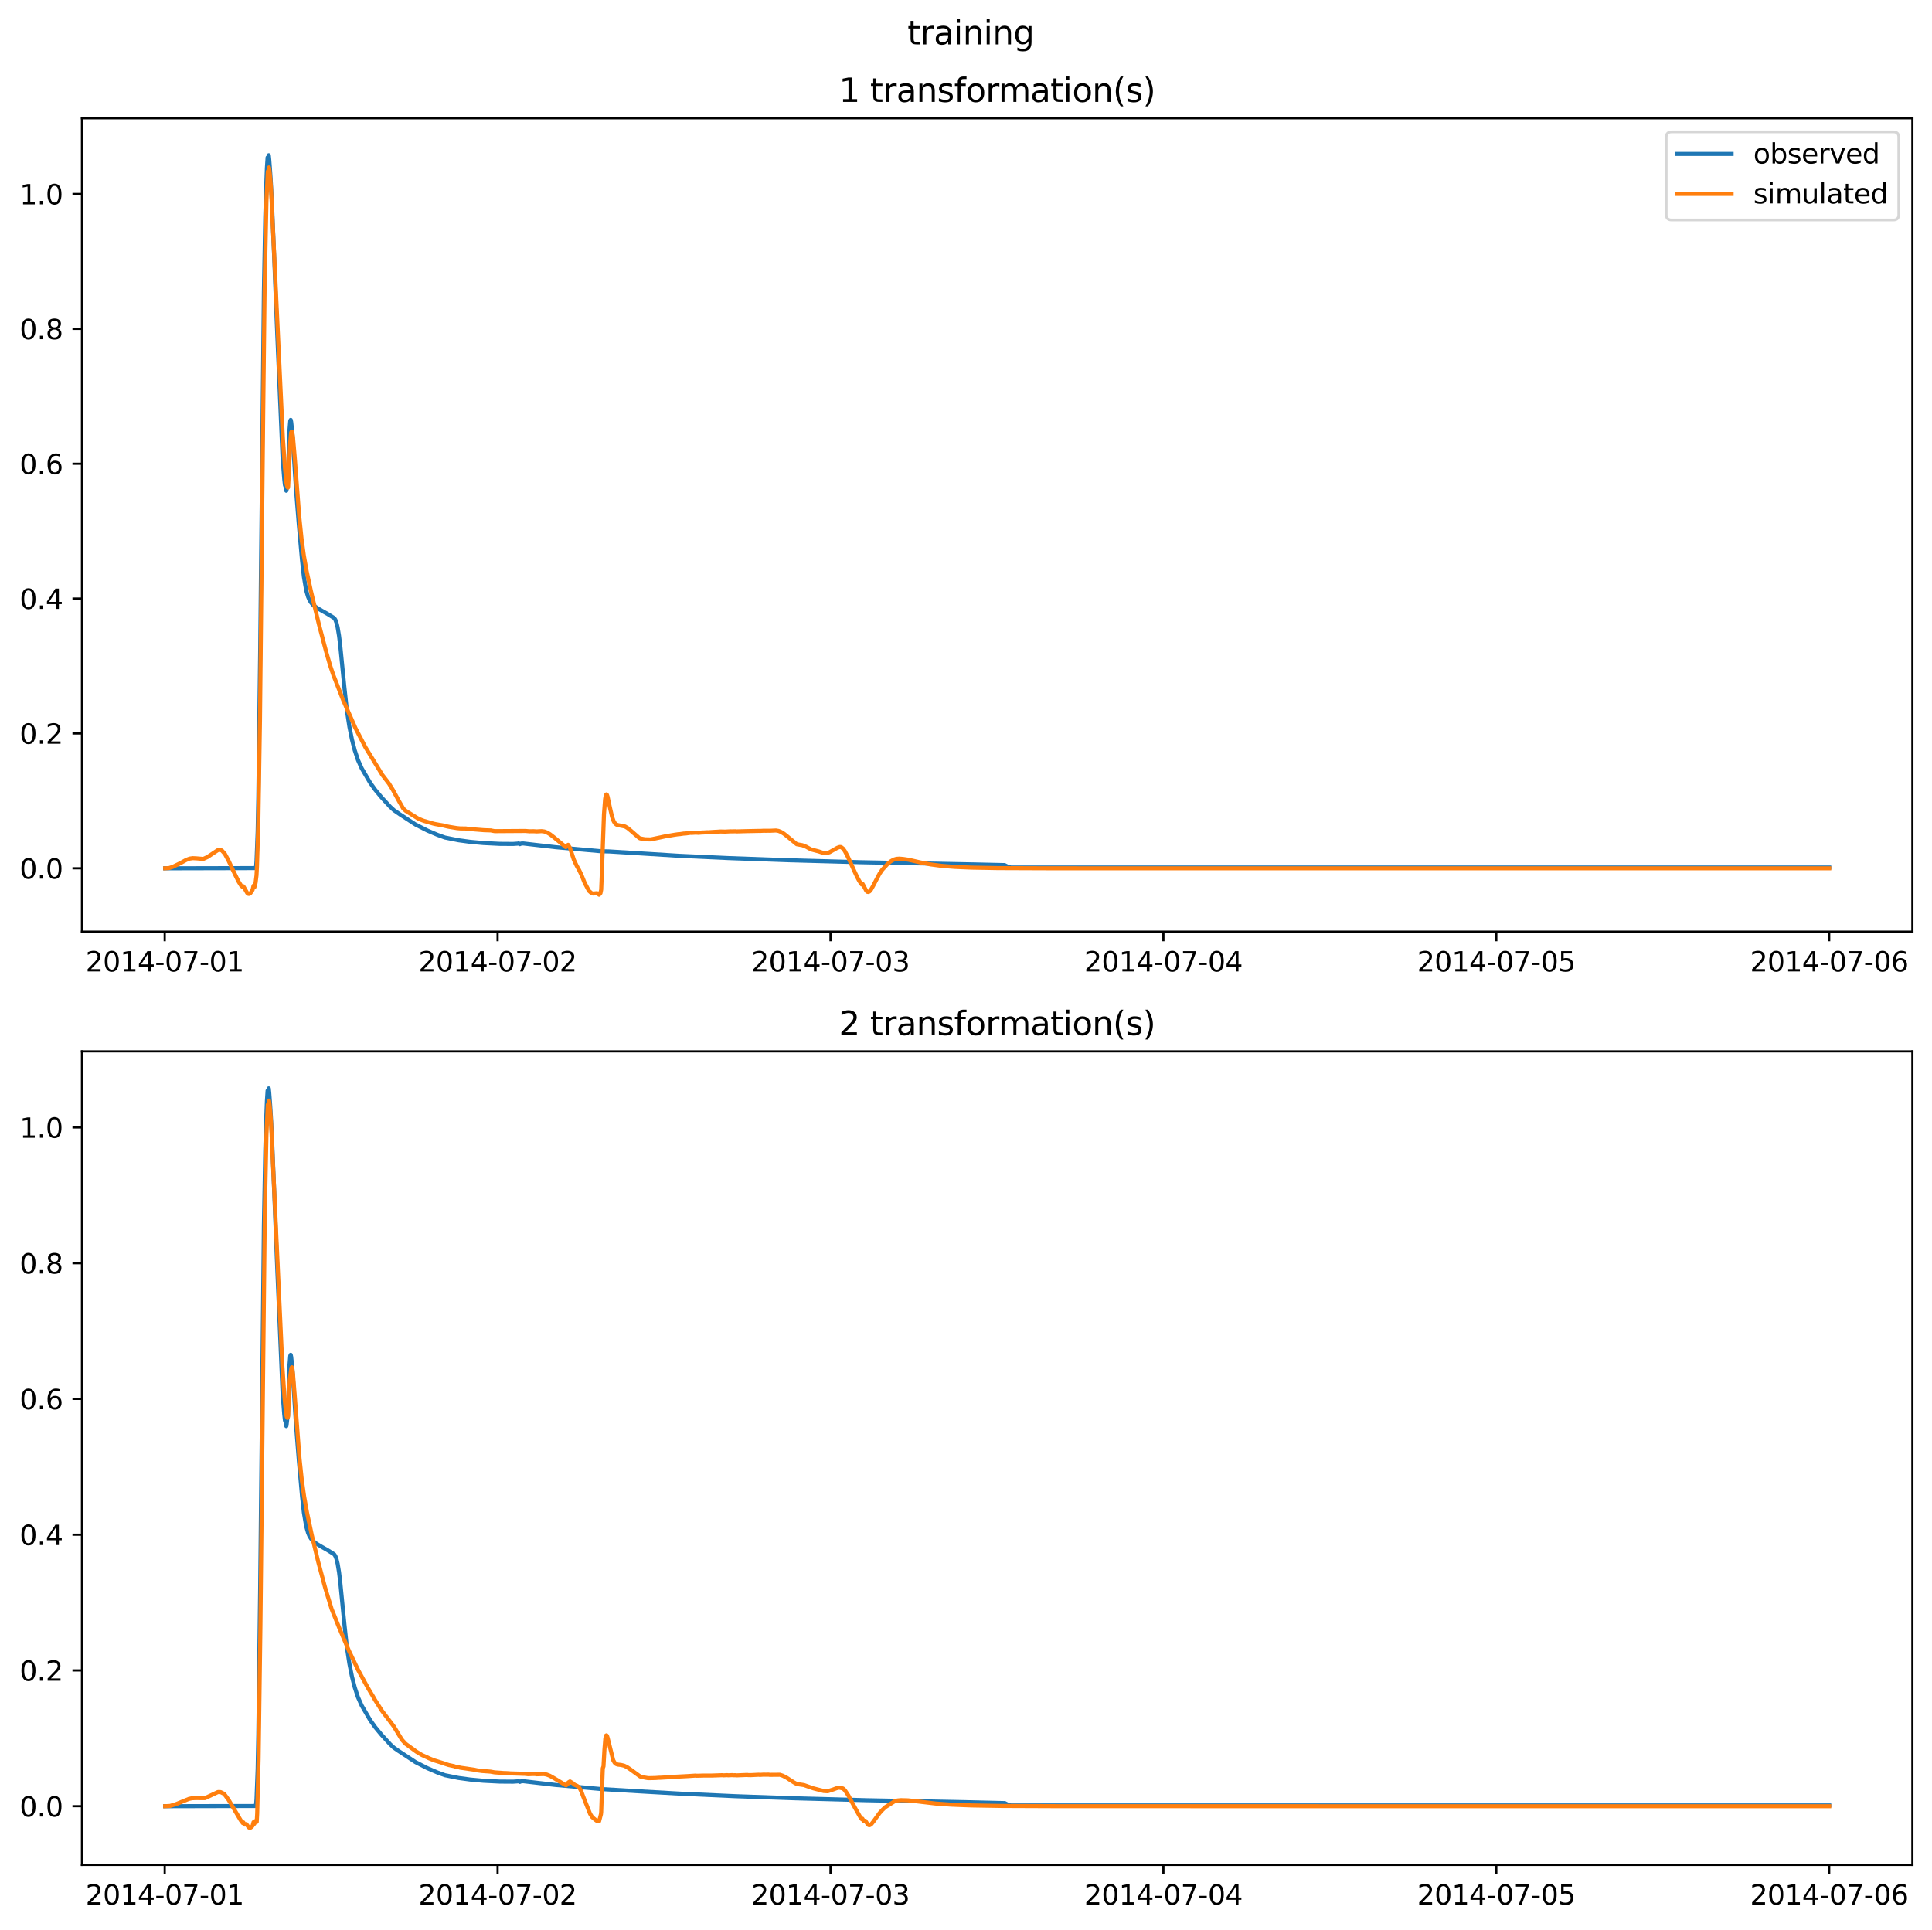 <?xml version="1.0" encoding="utf-8" standalone="no"?>
<!DOCTYPE svg PUBLIC "-//W3C//DTD SVG 1.1//EN"
  "http://www.w3.org/Graphics/SVG/1.1/DTD/svg11.dtd">
<svg xmlns:xlink="http://www.w3.org/1999/xlink" width="709.427pt" height="708.798pt" viewBox="0 0 709.427 708.798" xmlns="http://www.w3.org/2000/svg" version="1.1">
 <defs>
  <style type="text/css">*{stroke-linejoin: round; stroke-linecap: butt}</style>
 </defs>
 <g id="figure_1">
  <g id="patch_1">
   <path d="M 0 708.798 
L 709.427 708.798 
L 709.427 0 
L 0 0 
z
" style="fill: #ffffff"/>
  </g>
  <g id="axes_1">
   <g id="patch_2">
    <path d="M 30.103 342.2 
L 702.227 342.2 
L 702.227 43.44 
L 30.103 43.44 
z
" style="fill: #ffffff"/>
   </g>
   <g id="matplotlib.axis_1">
    <g id="xtick_1">
     <g id="line2d_1">
      <defs>
       <path id="me2d5706c23" d="M 0 0 
L 0 3.5 
" style="stroke: #000000; stroke-width: 0.8"/>
      </defs>
      <g>
       <use xlink:href="#me2d5706c23" x="60.484" y="342.2" style="stroke: #000000; stroke-width: 0.8"/>
      </g>
     </g>
     <g id="text_1">
      <!-- 2014-07-01 -->
      <g transform="translate(31.427 356.798) scale(0.1 -0.1)">
       <defs>
        <path id="DejaVuSans-32" d="M 1228 531 
L 3431 531 
L 3431 0 
L 469 0 
L 469 531 
Q 828 903 1448 1529 
Q 2069 2156 2228 2338 
Q 2531 2678 2651 2914 
Q 2772 3150 2772 3378 
Q 2772 3750 2511 3984 
Q 2250 4219 1831 4219 
Q 1534 4219 1204 4116 
Q 875 4013 500 3803 
L 500 4441 
Q 881 4594 1212 4672 
Q 1544 4750 1819 4750 
Q 2544 4750 2975 4387 
Q 3406 4025 3406 3419 
Q 3406 3131 3298 2873 
Q 3191 2616 2906 2266 
Q 2828 2175 2409 1742 
Q 1991 1309 1228 531 
z
" transform="scale(0.016)"/>
        <path id="DejaVuSans-30" d="M 2034 4250 
Q 1547 4250 1301 3770 
Q 1056 3291 1056 2328 
Q 1056 1369 1301 889 
Q 1547 409 2034 409 
Q 2525 409 2770 889 
Q 3016 1369 3016 2328 
Q 3016 3291 2770 3770 
Q 2525 4250 2034 4250 
z
M 2034 4750 
Q 2819 4750 3233 4129 
Q 3647 3509 3647 2328 
Q 3647 1150 3233 529 
Q 2819 -91 2034 -91 
Q 1250 -91 836 529 
Q 422 1150 422 2328 
Q 422 3509 836 4129 
Q 1250 4750 2034 4750 
z
" transform="scale(0.016)"/>
        <path id="DejaVuSans-31" d="M 794 531 
L 1825 531 
L 1825 4091 
L 703 3866 
L 703 4441 
L 1819 4666 
L 2450 4666 
L 2450 531 
L 3481 531 
L 3481 0 
L 794 0 
L 794 531 
z
" transform="scale(0.016)"/>
        <path id="DejaVuSans-34" d="M 2419 4116 
L 825 1625 
L 2419 1625 
L 2419 4116 
z
M 2253 4666 
L 3047 4666 
L 3047 1625 
L 3713 1625 
L 3713 1100 
L 3047 1100 
L 3047 0 
L 2419 0 
L 2419 1100 
L 313 1100 
L 313 1709 
L 2253 4666 
z
" transform="scale(0.016)"/>
        <path id="DejaVuSans-2d" d="M 313 2009 
L 1997 2009 
L 1997 1497 
L 313 1497 
L 313 2009 
z
" transform="scale(0.016)"/>
        <path id="DejaVuSans-37" d="M 525 4666 
L 3525 4666 
L 3525 4397 
L 1831 0 
L 1172 0 
L 2766 4134 
L 525 4134 
L 525 4666 
z
" transform="scale(0.016)"/>
       </defs>
       <use xlink:href="#DejaVuSans-32"/>
       <use xlink:href="#DejaVuSans-30" x="63.623"/>
       <use xlink:href="#DejaVuSans-31" x="127.246"/>
       <use xlink:href="#DejaVuSans-34" x="190.869"/>
       <use xlink:href="#DejaVuSans-2d" x="254.492"/>
       <use xlink:href="#DejaVuSans-30" x="290.576"/>
       <use xlink:href="#DejaVuSans-37" x="354.199"/>
       <use xlink:href="#DejaVuSans-2d" x="417.822"/>
       <use xlink:href="#DejaVuSans-30" x="453.906"/>
       <use xlink:href="#DejaVuSans-31" x="517.529"/>
      </g>
     </g>
    </g>
    <g id="xtick_2">
     <g id="line2d_2">
      <g>
       <use xlink:href="#me2d5706c23" x="182.723" y="342.2" style="stroke: #000000; stroke-width: 0.8"/>
      </g>
     </g>
     <g id="text_2">
      <!-- 2014-07-02 -->
      <g transform="translate(153.665 356.798) scale(0.1 -0.1)">
       <use xlink:href="#DejaVuSans-32"/>
       <use xlink:href="#DejaVuSans-30" x="63.623"/>
       <use xlink:href="#DejaVuSans-31" x="127.246"/>
       <use xlink:href="#DejaVuSans-34" x="190.869"/>
       <use xlink:href="#DejaVuSans-2d" x="254.492"/>
       <use xlink:href="#DejaVuSans-30" x="290.576"/>
       <use xlink:href="#DejaVuSans-37" x="354.199"/>
       <use xlink:href="#DejaVuSans-2d" x="417.822"/>
       <use xlink:href="#DejaVuSans-30" x="453.906"/>
       <use xlink:href="#DejaVuSans-32" x="517.529"/>
      </g>
     </g>
    </g>
    <g id="xtick_3">
     <g id="line2d_3">
      <g>
       <use xlink:href="#me2d5706c23" x="304.961" y="342.2" style="stroke: #000000; stroke-width: 0.8"/>
      </g>
     </g>
     <g id="text_3">
      <!-- 2014-07-03 -->
      <g transform="translate(275.903 356.798) scale(0.1 -0.1)">
       <defs>
        <path id="DejaVuSans-33" d="M 2597 2516 
Q 3050 2419 3304 2112 
Q 3559 1806 3559 1356 
Q 3559 666 3084 287 
Q 2609 -91 1734 -91 
Q 1441 -91 1130 -33 
Q 819 25 488 141 
L 488 750 
Q 750 597 1062 519 
Q 1375 441 1716 441 
Q 2309 441 2620 675 
Q 2931 909 2931 1356 
Q 2931 1769 2642 2001 
Q 2353 2234 1838 2234 
L 1294 2234 
L 1294 2753 
L 1863 2753 
Q 2328 2753 2575 2939 
Q 2822 3125 2822 3475 
Q 2822 3834 2567 4026 
Q 2313 4219 1838 4219 
Q 1578 4219 1281 4162 
Q 984 4106 628 3988 
L 628 4550 
Q 988 4650 1302 4700 
Q 1616 4750 1894 4750 
Q 2613 4750 3031 4423 
Q 3450 4097 3450 3541 
Q 3450 3153 3228 2886 
Q 3006 2619 2597 2516 
z
" transform="scale(0.016)"/>
       </defs>
       <use xlink:href="#DejaVuSans-32"/>
       <use xlink:href="#DejaVuSans-30" x="63.623"/>
       <use xlink:href="#DejaVuSans-31" x="127.246"/>
       <use xlink:href="#DejaVuSans-34" x="190.869"/>
       <use xlink:href="#DejaVuSans-2d" x="254.492"/>
       <use xlink:href="#DejaVuSans-30" x="290.576"/>
       <use xlink:href="#DejaVuSans-37" x="354.199"/>
       <use xlink:href="#DejaVuSans-2d" x="417.822"/>
       <use xlink:href="#DejaVuSans-30" x="453.906"/>
       <use xlink:href="#DejaVuSans-33" x="517.529"/>
      </g>
     </g>
    </g>
    <g id="xtick_4">
     <g id="line2d_4">
      <g>
       <use xlink:href="#me2d5706c23" x="427.199" y="342.2" style="stroke: #000000; stroke-width: 0.8"/>
      </g>
     </g>
     <g id="text_4">
      <!-- 2014-07-04 -->
      <g transform="translate(398.141 356.798) scale(0.1 -0.1)">
       <use xlink:href="#DejaVuSans-32"/>
       <use xlink:href="#DejaVuSans-30" x="63.623"/>
       <use xlink:href="#DejaVuSans-31" x="127.246"/>
       <use xlink:href="#DejaVuSans-34" x="190.869"/>
       <use xlink:href="#DejaVuSans-2d" x="254.492"/>
       <use xlink:href="#DejaVuSans-30" x="290.576"/>
       <use xlink:href="#DejaVuSans-37" x="354.199"/>
       <use xlink:href="#DejaVuSans-2d" x="417.822"/>
       <use xlink:href="#DejaVuSans-30" x="453.906"/>
       <use xlink:href="#DejaVuSans-34" x="517.529"/>
      </g>
     </g>
    </g>
    <g id="xtick_5">
     <g id="line2d_5">
      <g>
       <use xlink:href="#me2d5706c23" x="549.437" y="342.2" style="stroke: #000000; stroke-width: 0.8"/>
      </g>
     </g>
     <g id="text_5">
      <!-- 2014-07-05 -->
      <g transform="translate(520.38 356.798) scale(0.1 -0.1)">
       <defs>
        <path id="DejaVuSans-35" d="M 691 4666 
L 3169 4666 
L 3169 4134 
L 1269 4134 
L 1269 2991 
Q 1406 3038 1543 3061 
Q 1681 3084 1819 3084 
Q 2600 3084 3056 2656 
Q 3513 2228 3513 1497 
Q 3513 744 3044 326 
Q 2575 -91 1722 -91 
Q 1428 -91 1123 -41 
Q 819 9 494 109 
L 494 744 
Q 775 591 1075 516 
Q 1375 441 1709 441 
Q 2250 441 2565 725 
Q 2881 1009 2881 1497 
Q 2881 1984 2565 2268 
Q 2250 2553 1709 2553 
Q 1456 2553 1204 2497 
Q 953 2441 691 2322 
L 691 4666 
z
" transform="scale(0.016)"/>
       </defs>
       <use xlink:href="#DejaVuSans-32"/>
       <use xlink:href="#DejaVuSans-30" x="63.623"/>
       <use xlink:href="#DejaVuSans-31" x="127.246"/>
       <use xlink:href="#DejaVuSans-34" x="190.869"/>
       <use xlink:href="#DejaVuSans-2d" x="254.492"/>
       <use xlink:href="#DejaVuSans-30" x="290.576"/>
       <use xlink:href="#DejaVuSans-37" x="354.199"/>
       <use xlink:href="#DejaVuSans-2d" x="417.822"/>
       <use xlink:href="#DejaVuSans-30" x="453.906"/>
       <use xlink:href="#DejaVuSans-35" x="517.529"/>
      </g>
     </g>
    </g>
    <g id="xtick_6">
     <g id="line2d_6">
      <g>
       <use xlink:href="#me2d5706c23" x="671.676" y="342.2" style="stroke: #000000; stroke-width: 0.8"/>
      </g>
     </g>
     <g id="text_6">
      <!-- 2014-07-06 -->
      <g transform="translate(642.618 356.798) scale(0.1 -0.1)">
       <defs>
        <path id="DejaVuSans-36" d="M 2113 2584 
Q 1688 2584 1439 2293 
Q 1191 2003 1191 1497 
Q 1191 994 1439 701 
Q 1688 409 2113 409 
Q 2538 409 2786 701 
Q 3034 994 3034 1497 
Q 3034 2003 2786 2293 
Q 2538 2584 2113 2584 
z
M 3366 4563 
L 3366 3988 
Q 3128 4100 2886 4159 
Q 2644 4219 2406 4219 
Q 1781 4219 1451 3797 
Q 1122 3375 1075 2522 
Q 1259 2794 1537 2939 
Q 1816 3084 2150 3084 
Q 2853 3084 3261 2657 
Q 3669 2231 3669 1497 
Q 3669 778 3244 343 
Q 2819 -91 2113 -91 
Q 1303 -91 875 529 
Q 447 1150 447 2328 
Q 447 3434 972 4092 
Q 1497 4750 2381 4750 
Q 2619 4750 2861 4703 
Q 3103 4656 3366 4563 
z
" transform="scale(0.016)"/>
       </defs>
       <use xlink:href="#DejaVuSans-32"/>
       <use xlink:href="#DejaVuSans-30" x="63.623"/>
       <use xlink:href="#DejaVuSans-31" x="127.246"/>
       <use xlink:href="#DejaVuSans-34" x="190.869"/>
       <use xlink:href="#DejaVuSans-2d" x="254.492"/>
       <use xlink:href="#DejaVuSans-30" x="290.576"/>
       <use xlink:href="#DejaVuSans-37" x="354.199"/>
       <use xlink:href="#DejaVuSans-2d" x="417.822"/>
       <use xlink:href="#DejaVuSans-30" x="453.906"/>
       <use xlink:href="#DejaVuSans-36" x="517.529"/>
      </g>
     </g>
    </g>
   </g>
   <g id="matplotlib.axis_2">
    <g id="ytick_1">
     <g id="line2d_7">
      <defs>
       <path id="m8f9dd7e053" d="M 0 0 
L -3.5 0 
" style="stroke: #000000; stroke-width: 0.8"/>
      </defs>
      <g>
       <use xlink:href="#m8f9dd7e053" x="30.103" y="318.913" style="stroke: #000000; stroke-width: 0.8"/>
      </g>
     </g>
     <g id="text_7">
      <!-- 0.0 -->
      <g transform="translate(7.2 322.712) scale(0.1 -0.1)">
       <defs>
        <path id="DejaVuSans-2e" d="M 684 794 
L 1344 794 
L 1344 0 
L 684 0 
L 684 794 
z
" transform="scale(0.016)"/>
       </defs>
       <use xlink:href="#DejaVuSans-30"/>
       <use xlink:href="#DejaVuSans-2e" x="63.623"/>
       <use xlink:href="#DejaVuSans-30" x="95.41"/>
      </g>
     </g>
    </g>
    <g id="ytick_2">
     <g id="line2d_8">
      <g>
       <use xlink:href="#m8f9dd7e053" x="30.103" y="269.382" style="stroke: #000000; stroke-width: 0.8"/>
      </g>
     </g>
     <g id="text_8">
      <!-- 0.2 -->
      <g transform="translate(7.2 273.181) scale(0.1 -0.1)">
       <use xlink:href="#DejaVuSans-30"/>
       <use xlink:href="#DejaVuSans-2e" x="63.623"/>
       <use xlink:href="#DejaVuSans-32" x="95.41"/>
      </g>
     </g>
    </g>
    <g id="ytick_3">
     <g id="line2d_9">
      <g>
       <use xlink:href="#m8f9dd7e053" x="30.103" y="219.851" style="stroke: #000000; stroke-width: 0.8"/>
      </g>
     </g>
     <g id="text_9">
      <!-- 0.4 -->
      <g transform="translate(7.2 223.65) scale(0.1 -0.1)">
       <use xlink:href="#DejaVuSans-30"/>
       <use xlink:href="#DejaVuSans-2e" x="63.623"/>
       <use xlink:href="#DejaVuSans-34" x="95.41"/>
      </g>
     </g>
    </g>
    <g id="ytick_4">
     <g id="line2d_10">
      <g>
       <use xlink:href="#m8f9dd7e053" x="30.103" y="170.32" style="stroke: #000000; stroke-width: 0.8"/>
      </g>
     </g>
     <g id="text_10">
      <!-- 0.6 -->
      <g transform="translate(7.2 174.119) scale(0.1 -0.1)">
       <use xlink:href="#DejaVuSans-30"/>
       <use xlink:href="#DejaVuSans-2e" x="63.623"/>
       <use xlink:href="#DejaVuSans-36" x="95.41"/>
      </g>
     </g>
    </g>
    <g id="ytick_5">
     <g id="line2d_11">
      <g>
       <use xlink:href="#m8f9dd7e053" x="30.103" y="120.789" style="stroke: #000000; stroke-width: 0.8"/>
      </g>
     </g>
     <g id="text_11">
      <!-- 0.8 -->
      <g transform="translate(7.2 124.588) scale(0.1 -0.1)">
       <defs>
        <path id="DejaVuSans-38" d="M 2034 2216 
Q 1584 2216 1326 1975 
Q 1069 1734 1069 1313 
Q 1069 891 1326 650 
Q 1584 409 2034 409 
Q 2484 409 2743 651 
Q 3003 894 3003 1313 
Q 3003 1734 2745 1975 
Q 2488 2216 2034 2216 
z
M 1403 2484 
Q 997 2584 770 2862 
Q 544 3141 544 3541 
Q 544 4100 942 4425 
Q 1341 4750 2034 4750 
Q 2731 4750 3128 4425 
Q 3525 4100 3525 3541 
Q 3525 3141 3298 2862 
Q 3072 2584 2669 2484 
Q 3125 2378 3379 2068 
Q 3634 1759 3634 1313 
Q 3634 634 3220 271 
Q 2806 -91 2034 -91 
Q 1263 -91 848 271 
Q 434 634 434 1313 
Q 434 1759 690 2068 
Q 947 2378 1403 2484 
z
M 1172 3481 
Q 1172 3119 1398 2916 
Q 1625 2713 2034 2713 
Q 2441 2713 2670 2916 
Q 2900 3119 2900 3481 
Q 2900 3844 2670 4047 
Q 2441 4250 2034 4250 
Q 1625 4250 1398 4047 
Q 1172 3844 1172 3481 
z
" transform="scale(0.016)"/>
       </defs>
       <use xlink:href="#DejaVuSans-30"/>
       <use xlink:href="#DejaVuSans-2e" x="63.623"/>
       <use xlink:href="#DejaVuSans-38" x="95.41"/>
      </g>
     </g>
    </g>
    <g id="ytick_6">
     <g id="line2d_12">
      <g>
       <use xlink:href="#m8f9dd7e053" x="30.103" y="71.258" style="stroke: #000000; stroke-width: 0.8"/>
      </g>
     </g>
     <g id="text_12">
      <!-- 1.0 -->
      <g transform="translate(7.2 75.057) scale(0.1 -0.1)">
       <use xlink:href="#DejaVuSans-31"/>
       <use xlink:href="#DejaVuSans-2e" x="63.623"/>
       <use xlink:href="#DejaVuSans-30" x="95.41"/>
      </g>
     </g>
    </g>
   </g>
   <g id="line2d_13">
    <path d="M 60.654 318.913 
L 93.93 318.834 
L 94.015 318.531 
L 94.185 316.368 
L 94.609 305.419 
L 94.864 292.749 
L 95.543 237.993 
L 96.901 106.926 
L 97.411 79.67 
L 97.75 68.207 
L 98.005 61.647 
L 98.259 57.85 
L 98.344 57.85 
L 98.429 58.272 
L 98.684 57.02 
L 98.854 58.565 
L 99.193 63.024 
L 99.448 66.997 
L 99.872 74.854 
L 100.212 83.285 
L 100.721 95.402 
L 101.655 119.174 
L 103.777 168.467 
L 104.371 175.904 
L 104.626 178.132 
L 104.881 178.846 
L 105.135 180.252 
L 105.22 179.891 
L 105.56 176.957 
L 105.73 176.677 
L 105.899 170.062 
L 106.239 158.674 
L 106.578 154.646 
L 106.748 154.22 
L 106.918 154.989 
L 107.342 158.854 
L 108.022 169.114 
L 108.701 179.873 
L 109.719 192.579 
L 110.908 205.807 
L 111.587 211.854 
L 112.436 216.837 
L 113.115 219.166 
L 113.624 220.359 
L 114.218 221.312 
L 114.982 222.192 
L 116.171 223.116 
L 118.123 224.28 
L 120.245 225.47 
L 122.707 226.994 
L 123.132 227.624 
L 123.556 228.725 
L 123.98 230.451 
L 124.49 233.509 
L 124.914 236.906 
L 126.442 252.294 
L 127.376 260.937 
L 128.31 267 
L 129.243 271.638 
L 130.262 275.586 
L 131.451 279.166 
L 132.809 282.194 
L 135.95 287.546 
L 137.817 290.129 
L 140.109 292.885 
L 143.25 296.303 
L 144.693 297.618 
L 146.815 299.078 
L 152.588 302.84 
L 156.917 305.034 
L 160.652 306.624 
L 163.368 307.607 
L 168.377 308.612 
L 172.706 309.197 
L 177.46 309.629 
L 183.487 309.932 
L 188.41 309.966 
L 190.193 309.838 
L 190.447 309.75 
L 190.872 310.045 
L 191.381 309.817 
L 192.145 309.789 
L 194.777 310.096 
L 204.029 311.16 
L 220.752 312.654 
L 223.723 312.72 
L 249.444 314.326 
L 267.78 315.168 
L 289.851 315.962 
L 315.996 316.679 
L 357.422 317.481 
L 368.881 317.732 
L 370.24 318.429 
L 371.258 318.633 
L 671.676 318.633 
L 671.676 318.633 
" clip-path="url(#pac3bfaaeb9)" style="fill: none; stroke: #1f77b4; stroke-width: 1.5; stroke-linecap: square"/>
   </g>
   <g id="line2d_14">
    <path d="M 60.654 318.913 
L 62.097 318.815 
L 63.455 318.378 
L 66.257 317.008 
L 68.379 315.831 
L 69.652 315.348 
L 70.756 315.19 
L 72.029 315.248 
L 74.661 315.466 
L 76.189 314.767 
L 79.924 312.275 
L 80.178 312.23 
L 80.688 312.105 
L 81.452 312.364 
L 82.555 313.578 
L 83.913 316.086 
L 85.696 319.925 
L 86.8 322.181 
L 87.648 323.859 
L 88.497 325.213 
L 89.176 325.869 
L 89.346 325.513 
L 89.516 325.768 
L 90.789 328.005 
L 91.214 328.312 
L 91.553 328.309 
L 91.893 328.091 
L 92.402 327.429 
L 92.742 326.841 
L 93.081 325.323 
L 93.166 325.498 
L 93.421 325.852 
L 93.845 324.233 
L 94.185 321.526 
L 94.355 318.251 
L 94.864 301.771 
L 95.458 264.615 
L 96.647 151.61 
L 97.156 106.27 
L 97.835 73.901 
L 98.344 62.95 
L 98.514 62.901 
L 98.769 61.497 
L 98.939 62.496 
L 99.278 65.984 
L 99.533 69.507 
L 103.862 160.772 
L 104.626 171.714 
L 105.22 177.645 
L 105.56 178.953 
L 105.73 179.087 
L 105.814 178.637 
L 106.069 173.19 
L 106.578 162.39 
L 106.918 158.819 
L 107.088 158.529 
L 107.173 158.504 
L 107.342 158.938 
L 107.597 160.749 
L 108.191 167.594 
L 109.889 189.826 
L 110.738 197.999 
L 111.587 204.117 
L 112.605 209.822 
L 114.133 216.921 
L 117.105 229.33 
L 119.736 239.278 
L 121.264 244.561 
L 122.452 248.06 
L 126.018 257.173 
L 130.517 267.423 
L 134.167 274.436 
L 140.364 284.585 
L 142.825 287.789 
L 144.269 290.124 
L 146.561 294.339 
L 148.089 296.998 
L 149.022 297.839 
L 153.776 300.787 
L 155.644 301.496 
L 158.36 302.281 
L 158.784 302.405 
L 159.463 302.584 
L 159.973 302.689 
L 160.652 302.81 
L 161.161 302.909 
L 162.604 303.148 
L 164.302 303.563 
L 165.066 303.711 
L 167.782 304.155 
L 168.716 304.242 
L 168.971 304.268 
L 171.093 304.297 
L 171.518 304.369 
L 173.64 304.557 
L 173.979 304.613 
L 177.799 304.918 
L 180.261 304.998 
L 180.77 305.112 
L 181.534 305.247 
L 181.874 305.264 
L 192.909 305.193 
L 194.437 305.321 
L 195.626 305.298 
L 196.05 305.301 
L 196.814 305.351 
L 197.069 305.366 
L 198.851 305.267 
L 199.87 305.396 
L 200.889 305.772 
L 201.992 306.429 
L 203.52 307.618 
L 207.765 311.145 
L 208.613 310.286 
L 209.293 311.449 
L 210.736 315.82 
L 211.754 317.976 
L 212.603 319.469 
L 213.197 320.676 
L 213.876 322.245 
L 214.64 324.145 
L 216.253 327.2 
L 217.272 328.089 
L 217.866 328.187 
L 219.055 328.069 
L 219.394 328.252 
L 219.564 328.119 
L 219.734 328.323 
L 219.988 328.62 
L 220.243 328.145 
L 220.413 328.071 
L 220.498 328.025 
L 220.752 326.764 
L 221.007 320.393 
L 221.771 299.098 
L 222.195 293.474 
L 222.45 292.045 
L 222.705 291.76 
L 222.875 291.942 
L 223.129 292.704 
L 223.893 296.309 
L 224.742 299.973 
L 225.336 301.614 
L 225.846 302.433 
L 226.355 302.856 
L 226.949 303.053 
L 229.496 303.552 
L 230.514 304.163 
L 231.788 305.216 
L 234.759 307.8 
L 235.098 307.934 
L 236.796 308.253 
L 238.833 308.304 
L 239.597 308.169 
L 239.937 308.096 
L 242.059 307.65 
L 242.399 307.583 
L 244.521 307.122 
L 244.776 307.085 
L 245.709 306.934 
L 246.049 306.875 
L 247.577 306.616 
L 247.916 306.564 
L 249.275 306.364 
L 249.614 306.368 
L 251.142 306.139 
L 251.482 306.157 
L 253.604 305.871 
L 253.943 305.907 
L 255.302 305.823 
L 256.066 305.844 
L 256.405 305.882 
L 257.848 305.759 
L 258.273 305.754 
L 259.716 305.669 
L 260.055 305.686 
L 261.329 305.6 
L 262.857 305.501 
L 263.111 305.503 
L 264.554 305.402 
L 266.252 305.44 
L 268.289 305.337 
L 268.714 305.353 
L 270.072 305.319 
L 270.412 305.368 
L 273.807 305.274 
L 274.232 305.262 
L 278.731 305.176 
L 278.985 305.191 
L 280.513 305.113 
L 280.938 305.129 
L 282.381 305.121 
L 282.635 305.132 
L 284.927 305.026 
L 285.861 305.181 
L 286.795 305.555 
L 287.899 306.24 
L 289.511 307.539 
L 292.567 310.07 
L 294.605 310.432 
L 295.963 310.969 
L 297.661 311.888 
L 297.915 312.003 
L 300.632 312.71 
L 302.414 313.308 
L 303.518 313.342 
L 304.621 312.997 
L 307.423 311.403 
L 307.677 311.303 
L 308.356 311.074 
L 308.866 311.127 
L 309.545 311.648 
L 310.224 312.589 
L 311.412 314.85 
L 313.704 319.915 
L 314.638 321.892 
L 315.402 323.353 
L 315.911 324.166 
L 316.421 324.857 
L 316.506 324.848 
L 316.675 324.523 
L 316.845 324.803 
L 318.119 327.205 
L 318.543 327.571 
L 318.883 327.616 
L 319.307 327.387 
L 319.816 326.772 
L 320.58 325.418 
L 322.957 320.907 
L 323.976 319.419 
L 325.928 317.297 
L 327.032 316.371 
L 328.135 315.743 
L 329.154 315.441 
L 330.257 315.358 
L 331.785 315.499 
L 333.738 315.793 
L 337.982 316.762 
L 341.802 317.492 
L 345.707 318.005 
L 350.461 318.391 
L 356.742 318.663 
L 366.25 318.831 
L 385.519 318.904 
L 506.739 318.913 
L 671.676 318.913 
L 671.676 318.913 
" clip-path="url(#pac3bfaaeb9)" style="fill: none; stroke: #ff7f0e; stroke-width: 1.5; stroke-linecap: square"/>
   </g>
   <g id="patch_3">
    <path d="M 30.103 342.2 
L 30.103 43.44 
" style="fill: none; stroke: #000000; stroke-width: 0.8; stroke-linejoin: miter; stroke-linecap: square"/>
   </g>
   <g id="patch_4">
    <path d="M 702.227 342.2 
L 702.227 43.44 
" style="fill: none; stroke: #000000; stroke-width: 0.8; stroke-linejoin: miter; stroke-linecap: square"/>
   </g>
   <g id="patch_5">
    <path d="M 30.103 342.2 
L 702.227 342.2 
" style="fill: none; stroke: #000000; stroke-width: 0.8; stroke-linejoin: miter; stroke-linecap: square"/>
   </g>
   <g id="patch_6">
    <path d="M 30.103 43.44 
L 702.227 43.44 
" style="fill: none; stroke: #000000; stroke-width: 0.8; stroke-linejoin: miter; stroke-linecap: square"/>
   </g>
   <g id="text_13">
    <!-- 1 transformation(s) -->
    <g transform="translate(308.05 37.44) scale(0.12 -0.12)">
     <defs>
      <path id="DejaVuSans-20" transform="scale(0.016)"/>
      <path id="DejaVuSans-74" d="M 1172 4494 
L 1172 3500 
L 2356 3500 
L 2356 3053 
L 1172 3053 
L 1172 1153 
Q 1172 725 1289 603 
Q 1406 481 1766 481 
L 2356 481 
L 2356 0 
L 1766 0 
Q 1100 0 847 248 
Q 594 497 594 1153 
L 594 3053 
L 172 3053 
L 172 3500 
L 594 3500 
L 594 4494 
L 1172 4494 
z
" transform="scale(0.016)"/>
      <path id="DejaVuSans-72" d="M 2631 2963 
Q 2534 3019 2420 3045 
Q 2306 3072 2169 3072 
Q 1681 3072 1420 2755 
Q 1159 2438 1159 1844 
L 1159 0 
L 581 0 
L 581 3500 
L 1159 3500 
L 1159 2956 
Q 1341 3275 1631 3429 
Q 1922 3584 2338 3584 
Q 2397 3584 2469 3576 
Q 2541 3569 2628 3553 
L 2631 2963 
z
" transform="scale(0.016)"/>
      <path id="DejaVuSans-61" d="M 2194 1759 
Q 1497 1759 1228 1600 
Q 959 1441 959 1056 
Q 959 750 1161 570 
Q 1363 391 1709 391 
Q 2188 391 2477 730 
Q 2766 1069 2766 1631 
L 2766 1759 
L 2194 1759 
z
M 3341 1997 
L 3341 0 
L 2766 0 
L 2766 531 
Q 2569 213 2275 61 
Q 1981 -91 1556 -91 
Q 1019 -91 701 211 
Q 384 513 384 1019 
Q 384 1609 779 1909 
Q 1175 2209 1959 2209 
L 2766 2209 
L 2766 2266 
Q 2766 2663 2505 2880 
Q 2244 3097 1772 3097 
Q 1472 3097 1187 3025 
Q 903 2953 641 2809 
L 641 3341 
Q 956 3463 1253 3523 
Q 1550 3584 1831 3584 
Q 2591 3584 2966 3190 
Q 3341 2797 3341 1997 
z
" transform="scale(0.016)"/>
      <path id="DejaVuSans-6e" d="M 3513 2113 
L 3513 0 
L 2938 0 
L 2938 2094 
Q 2938 2591 2744 2837 
Q 2550 3084 2163 3084 
Q 1697 3084 1428 2787 
Q 1159 2491 1159 1978 
L 1159 0 
L 581 0 
L 581 3500 
L 1159 3500 
L 1159 2956 
Q 1366 3272 1645 3428 
Q 1925 3584 2291 3584 
Q 2894 3584 3203 3211 
Q 3513 2838 3513 2113 
z
" transform="scale(0.016)"/>
      <path id="DejaVuSans-73" d="M 2834 3397 
L 2834 2853 
Q 2591 2978 2328 3040 
Q 2066 3103 1784 3103 
Q 1356 3103 1142 2972 
Q 928 2841 928 2578 
Q 928 2378 1081 2264 
Q 1234 2150 1697 2047 
L 1894 2003 
Q 2506 1872 2764 1633 
Q 3022 1394 3022 966 
Q 3022 478 2636 193 
Q 2250 -91 1575 -91 
Q 1294 -91 989 -36 
Q 684 19 347 128 
L 347 722 
Q 666 556 975 473 
Q 1284 391 1588 391 
Q 1994 391 2212 530 
Q 2431 669 2431 922 
Q 2431 1156 2273 1281 
Q 2116 1406 1581 1522 
L 1381 1569 
Q 847 1681 609 1914 
Q 372 2147 372 2553 
Q 372 3047 722 3315 
Q 1072 3584 1716 3584 
Q 2034 3584 2315 3537 
Q 2597 3491 2834 3397 
z
" transform="scale(0.016)"/>
      <path id="DejaVuSans-66" d="M 2375 4863 
L 2375 4384 
L 1825 4384 
Q 1516 4384 1395 4259 
Q 1275 4134 1275 3809 
L 1275 3500 
L 2222 3500 
L 2222 3053 
L 1275 3053 
L 1275 0 
L 697 0 
L 697 3053 
L 147 3053 
L 147 3500 
L 697 3500 
L 697 3744 
Q 697 4328 969 4595 
Q 1241 4863 1831 4863 
L 2375 4863 
z
" transform="scale(0.016)"/>
      <path id="DejaVuSans-6f" d="M 1959 3097 
Q 1497 3097 1228 2736 
Q 959 2375 959 1747 
Q 959 1119 1226 758 
Q 1494 397 1959 397 
Q 2419 397 2687 759 
Q 2956 1122 2956 1747 
Q 2956 2369 2687 2733 
Q 2419 3097 1959 3097 
z
M 1959 3584 
Q 2709 3584 3137 3096 
Q 3566 2609 3566 1747 
Q 3566 888 3137 398 
Q 2709 -91 1959 -91 
Q 1206 -91 779 398 
Q 353 888 353 1747 
Q 353 2609 779 3096 
Q 1206 3584 1959 3584 
z
" transform="scale(0.016)"/>
      <path id="DejaVuSans-6d" d="M 3328 2828 
Q 3544 3216 3844 3400 
Q 4144 3584 4550 3584 
Q 5097 3584 5394 3201 
Q 5691 2819 5691 2113 
L 5691 0 
L 5113 0 
L 5113 2094 
Q 5113 2597 4934 2840 
Q 4756 3084 4391 3084 
Q 3944 3084 3684 2787 
Q 3425 2491 3425 1978 
L 3425 0 
L 2847 0 
L 2847 2094 
Q 2847 2600 2669 2842 
Q 2491 3084 2119 3084 
Q 1678 3084 1418 2786 
Q 1159 2488 1159 1978 
L 1159 0 
L 581 0 
L 581 3500 
L 1159 3500 
L 1159 2956 
Q 1356 3278 1631 3431 
Q 1906 3584 2284 3584 
Q 2666 3584 2933 3390 
Q 3200 3197 3328 2828 
z
" transform="scale(0.016)"/>
      <path id="DejaVuSans-69" d="M 603 3500 
L 1178 3500 
L 1178 0 
L 603 0 
L 603 3500 
z
M 603 4863 
L 1178 4863 
L 1178 4134 
L 603 4134 
L 603 4863 
z
" transform="scale(0.016)"/>
      <path id="DejaVuSans-28" d="M 1984 4856 
Q 1566 4138 1362 3434 
Q 1159 2731 1159 2009 
Q 1159 1288 1364 580 
Q 1569 -128 1984 -844 
L 1484 -844 
Q 1016 -109 783 600 
Q 550 1309 550 2009 
Q 550 2706 781 3412 
Q 1013 4119 1484 4856 
L 1984 4856 
z
" transform="scale(0.016)"/>
      <path id="DejaVuSans-29" d="M 513 4856 
L 1013 4856 
Q 1481 4119 1714 3412 
Q 1947 2706 1947 2009 
Q 1947 1309 1714 600 
Q 1481 -109 1013 -844 
L 513 -844 
Q 928 -128 1133 580 
Q 1338 1288 1338 2009 
Q 1338 2731 1133 3434 
Q 928 4138 513 4856 
z
" transform="scale(0.016)"/>
     </defs>
     <use xlink:href="#DejaVuSans-31"/>
     <use xlink:href="#DejaVuSans-20" x="63.623"/>
     <use xlink:href="#DejaVuSans-74" x="95.41"/>
     <use xlink:href="#DejaVuSans-72" x="134.619"/>
     <use xlink:href="#DejaVuSans-61" x="175.732"/>
     <use xlink:href="#DejaVuSans-6e" x="237.012"/>
     <use xlink:href="#DejaVuSans-73" x="300.391"/>
     <use xlink:href="#DejaVuSans-66" x="352.49"/>
     <use xlink:href="#DejaVuSans-6f" x="387.695"/>
     <use xlink:href="#DejaVuSans-72" x="448.877"/>
     <use xlink:href="#DejaVuSans-6d" x="488.24"/>
     <use xlink:href="#DejaVuSans-61" x="585.652"/>
     <use xlink:href="#DejaVuSans-74" x="646.932"/>
     <use xlink:href="#DejaVuSans-69" x="686.141"/>
     <use xlink:href="#DejaVuSans-6f" x="713.924"/>
     <use xlink:href="#DejaVuSans-6e" x="775.105"/>
     <use xlink:href="#DejaVuSans-28" x="838.484"/>
     <use xlink:href="#DejaVuSans-73" x="877.498"/>
     <use xlink:href="#DejaVuSans-29" x="929.598"/>
    </g>
   </g>
   <g id="legend_1">
    <g id="patch_7">
     <path d="M 613.833 80.796 
L 695.227 80.796 
Q 697.227 80.796 697.227 78.796 
L 697.227 50.44 
Q 697.227 48.44 695.227 48.44 
L 613.833 48.44 
Q 611.833 48.44 611.833 50.44 
L 611.833 78.796 
Q 611.833 80.796 613.833 80.796 
z
" style="fill: #ffffff; opacity: 0.8; stroke: #cccccc; stroke-linejoin: miter"/>
    </g>
    <g id="line2d_15">
     <path d="M 615.833 56.538 
L 625.833 56.538 
L 635.833 56.538 
" style="fill: none; stroke: #1f77b4; stroke-width: 1.5; stroke-linecap: square"/>
    </g>
    <g id="text_14">
     <!-- observed -->
     <g transform="translate(643.833 60.038) scale(0.1 -0.1)">
      <defs>
       <path id="DejaVuSans-62" d="M 3116 1747 
Q 3116 2381 2855 2742 
Q 2594 3103 2138 3103 
Q 1681 3103 1420 2742 
Q 1159 2381 1159 1747 
Q 1159 1113 1420 752 
Q 1681 391 2138 391 
Q 2594 391 2855 752 
Q 3116 1113 3116 1747 
z
M 1159 2969 
Q 1341 3281 1617 3432 
Q 1894 3584 2278 3584 
Q 2916 3584 3314 3078 
Q 3713 2572 3713 1747 
Q 3713 922 3314 415 
Q 2916 -91 2278 -91 
Q 1894 -91 1617 61 
Q 1341 213 1159 525 
L 1159 0 
L 581 0 
L 581 4863 
L 1159 4863 
L 1159 2969 
z
" transform="scale(0.016)"/>
       <path id="DejaVuSans-65" d="M 3597 1894 
L 3597 1613 
L 953 1613 
Q 991 1019 1311 708 
Q 1631 397 2203 397 
Q 2534 397 2845 478 
Q 3156 559 3463 722 
L 3463 178 
Q 3153 47 2828 -22 
Q 2503 -91 2169 -91 
Q 1331 -91 842 396 
Q 353 884 353 1716 
Q 353 2575 817 3079 
Q 1281 3584 2069 3584 
Q 2775 3584 3186 3129 
Q 3597 2675 3597 1894 
z
M 3022 2063 
Q 3016 2534 2758 2815 
Q 2500 3097 2075 3097 
Q 1594 3097 1305 2825 
Q 1016 2553 972 2059 
L 3022 2063 
z
" transform="scale(0.016)"/>
       <path id="DejaVuSans-76" d="M 191 3500 
L 800 3500 
L 1894 563 
L 2988 3500 
L 3597 3500 
L 2284 0 
L 1503 0 
L 191 3500 
z
" transform="scale(0.016)"/>
       <path id="DejaVuSans-64" d="M 2906 2969 
L 2906 4863 
L 3481 4863 
L 3481 0 
L 2906 0 
L 2906 525 
Q 2725 213 2448 61 
Q 2172 -91 1784 -91 
Q 1150 -91 751 415 
Q 353 922 353 1747 
Q 353 2572 751 3078 
Q 1150 3584 1784 3584 
Q 2172 3584 2448 3432 
Q 2725 3281 2906 2969 
z
M 947 1747 
Q 947 1113 1208 752 
Q 1469 391 1925 391 
Q 2381 391 2643 752 
Q 2906 1113 2906 1747 
Q 2906 2381 2643 2742 
Q 2381 3103 1925 3103 
Q 1469 3103 1208 2742 
Q 947 2381 947 1747 
z
" transform="scale(0.016)"/>
      </defs>
      <use xlink:href="#DejaVuSans-6f"/>
      <use xlink:href="#DejaVuSans-62" x="61.182"/>
      <use xlink:href="#DejaVuSans-73" x="124.658"/>
      <use xlink:href="#DejaVuSans-65" x="176.758"/>
      <use xlink:href="#DejaVuSans-72" x="238.281"/>
      <use xlink:href="#DejaVuSans-76" x="279.395"/>
      <use xlink:href="#DejaVuSans-65" x="338.574"/>
      <use xlink:href="#DejaVuSans-64" x="400.098"/>
     </g>
    </g>
    <g id="line2d_16">
     <path d="M 615.833 71.217 
L 625.833 71.217 
L 635.833 71.217 
" style="fill: none; stroke: #ff7f0e; stroke-width: 1.5; stroke-linecap: square"/>
    </g>
    <g id="text_15">
     <!-- simulated -->
     <g transform="translate(643.833 74.717) scale(0.1 -0.1)">
      <defs>
       <path id="DejaVuSans-75" d="M 544 1381 
L 544 3500 
L 1119 3500 
L 1119 1403 
Q 1119 906 1312 657 
Q 1506 409 1894 409 
Q 2359 409 2629 706 
Q 2900 1003 2900 1516 
L 2900 3500 
L 3475 3500 
L 3475 0 
L 2900 0 
L 2900 538 
Q 2691 219 2414 64 
Q 2138 -91 1772 -91 
Q 1169 -91 856 284 
Q 544 659 544 1381 
z
M 1991 3584 
L 1991 3584 
z
" transform="scale(0.016)"/>
       <path id="DejaVuSans-6c" d="M 603 4863 
L 1178 4863 
L 1178 0 
L 603 0 
L 603 4863 
z
" transform="scale(0.016)"/>
      </defs>
      <use xlink:href="#DejaVuSans-73"/>
      <use xlink:href="#DejaVuSans-69" x="52.1"/>
      <use xlink:href="#DejaVuSans-6d" x="79.883"/>
      <use xlink:href="#DejaVuSans-75" x="177.295"/>
      <use xlink:href="#DejaVuSans-6c" x="240.674"/>
      <use xlink:href="#DejaVuSans-61" x="268.457"/>
      <use xlink:href="#DejaVuSans-74" x="329.736"/>
      <use xlink:href="#DejaVuSans-65" x="368.945"/>
      <use xlink:href="#DejaVuSans-64" x="430.469"/>
     </g>
    </g>
   </g>
  </g>
  <g id="axes_2">
   <g id="patch_8">
    <path d="M 30.103 684.92 
L 702.227 684.92 
L 702.227 386.16 
L 30.103 386.16 
z
" style="fill: #ffffff"/>
   </g>
   <g id="matplotlib.axis_3">
    <g id="xtick_7">
     <g id="line2d_17">
      <g>
       <use xlink:href="#me2d5706c23" x="60.484" y="684.92" style="stroke: #000000; stroke-width: 0.8"/>
      </g>
     </g>
     <g id="text_16">
      <!-- 2014-07-01 -->
      <g transform="translate(31.427 699.518) scale(0.1 -0.1)">
       <use xlink:href="#DejaVuSans-32"/>
       <use xlink:href="#DejaVuSans-30" x="63.623"/>
       <use xlink:href="#DejaVuSans-31" x="127.246"/>
       <use xlink:href="#DejaVuSans-34" x="190.869"/>
       <use xlink:href="#DejaVuSans-2d" x="254.492"/>
       <use xlink:href="#DejaVuSans-30" x="290.576"/>
       <use xlink:href="#DejaVuSans-37" x="354.199"/>
       <use xlink:href="#DejaVuSans-2d" x="417.822"/>
       <use xlink:href="#DejaVuSans-30" x="453.906"/>
       <use xlink:href="#DejaVuSans-31" x="517.529"/>
      </g>
     </g>
    </g>
    <g id="xtick_8">
     <g id="line2d_18">
      <g>
       <use xlink:href="#me2d5706c23" x="182.723" y="684.92" style="stroke: #000000; stroke-width: 0.8"/>
      </g>
     </g>
     <g id="text_17">
      <!-- 2014-07-02 -->
      <g transform="translate(153.665 699.518) scale(0.1 -0.1)">
       <use xlink:href="#DejaVuSans-32"/>
       <use xlink:href="#DejaVuSans-30" x="63.623"/>
       <use xlink:href="#DejaVuSans-31" x="127.246"/>
       <use xlink:href="#DejaVuSans-34" x="190.869"/>
       <use xlink:href="#DejaVuSans-2d" x="254.492"/>
       <use xlink:href="#DejaVuSans-30" x="290.576"/>
       <use xlink:href="#DejaVuSans-37" x="354.199"/>
       <use xlink:href="#DejaVuSans-2d" x="417.822"/>
       <use xlink:href="#DejaVuSans-30" x="453.906"/>
       <use xlink:href="#DejaVuSans-32" x="517.529"/>
      </g>
     </g>
    </g>
    <g id="xtick_9">
     <g id="line2d_19">
      <g>
       <use xlink:href="#me2d5706c23" x="304.961" y="684.92" style="stroke: #000000; stroke-width: 0.8"/>
      </g>
     </g>
     <g id="text_18">
      <!-- 2014-07-03 -->
      <g transform="translate(275.903 699.518) scale(0.1 -0.1)">
       <use xlink:href="#DejaVuSans-32"/>
       <use xlink:href="#DejaVuSans-30" x="63.623"/>
       <use xlink:href="#DejaVuSans-31" x="127.246"/>
       <use xlink:href="#DejaVuSans-34" x="190.869"/>
       <use xlink:href="#DejaVuSans-2d" x="254.492"/>
       <use xlink:href="#DejaVuSans-30" x="290.576"/>
       <use xlink:href="#DejaVuSans-37" x="354.199"/>
       <use xlink:href="#DejaVuSans-2d" x="417.822"/>
       <use xlink:href="#DejaVuSans-30" x="453.906"/>
       <use xlink:href="#DejaVuSans-33" x="517.529"/>
      </g>
     </g>
    </g>
    <g id="xtick_10">
     <g id="line2d_20">
      <g>
       <use xlink:href="#me2d5706c23" x="427.199" y="684.92" style="stroke: #000000; stroke-width: 0.8"/>
      </g>
     </g>
     <g id="text_19">
      <!-- 2014-07-04 -->
      <g transform="translate(398.141 699.518) scale(0.1 -0.1)">
       <use xlink:href="#DejaVuSans-32"/>
       <use xlink:href="#DejaVuSans-30" x="63.623"/>
       <use xlink:href="#DejaVuSans-31" x="127.246"/>
       <use xlink:href="#DejaVuSans-34" x="190.869"/>
       <use xlink:href="#DejaVuSans-2d" x="254.492"/>
       <use xlink:href="#DejaVuSans-30" x="290.576"/>
       <use xlink:href="#DejaVuSans-37" x="354.199"/>
       <use xlink:href="#DejaVuSans-2d" x="417.822"/>
       <use xlink:href="#DejaVuSans-30" x="453.906"/>
       <use xlink:href="#DejaVuSans-34" x="517.529"/>
      </g>
     </g>
    </g>
    <g id="xtick_11">
     <g id="line2d_21">
      <g>
       <use xlink:href="#me2d5706c23" x="549.437" y="684.92" style="stroke: #000000; stroke-width: 0.8"/>
      </g>
     </g>
     <g id="text_20">
      <!-- 2014-07-05 -->
      <g transform="translate(520.38 699.518) scale(0.1 -0.1)">
       <use xlink:href="#DejaVuSans-32"/>
       <use xlink:href="#DejaVuSans-30" x="63.623"/>
       <use xlink:href="#DejaVuSans-31" x="127.246"/>
       <use xlink:href="#DejaVuSans-34" x="190.869"/>
       <use xlink:href="#DejaVuSans-2d" x="254.492"/>
       <use xlink:href="#DejaVuSans-30" x="290.576"/>
       <use xlink:href="#DejaVuSans-37" x="354.199"/>
       <use xlink:href="#DejaVuSans-2d" x="417.822"/>
       <use xlink:href="#DejaVuSans-30" x="453.906"/>
       <use xlink:href="#DejaVuSans-35" x="517.529"/>
      </g>
     </g>
    </g>
    <g id="xtick_12">
     <g id="line2d_22">
      <g>
       <use xlink:href="#me2d5706c23" x="671.676" y="684.92" style="stroke: #000000; stroke-width: 0.8"/>
      </g>
     </g>
     <g id="text_21">
      <!-- 2014-07-06 -->
      <g transform="translate(642.618 699.518) scale(0.1 -0.1)">
       <use xlink:href="#DejaVuSans-32"/>
       <use xlink:href="#DejaVuSans-30" x="63.623"/>
       <use xlink:href="#DejaVuSans-31" x="127.246"/>
       <use xlink:href="#DejaVuSans-34" x="190.869"/>
       <use xlink:href="#DejaVuSans-2d" x="254.492"/>
       <use xlink:href="#DejaVuSans-30" x="290.576"/>
       <use xlink:href="#DejaVuSans-37" x="354.199"/>
       <use xlink:href="#DejaVuSans-2d" x="417.822"/>
       <use xlink:href="#DejaVuSans-30" x="453.906"/>
       <use xlink:href="#DejaVuSans-36" x="517.529"/>
      </g>
     </g>
    </g>
   </g>
   <g id="matplotlib.axis_4">
    <g id="ytick_7">
     <g id="line2d_23">
      <g>
       <use xlink:href="#m8f9dd7e053" x="30.103" y="663.384" style="stroke: #000000; stroke-width: 0.8"/>
      </g>
     </g>
     <g id="text_22">
      <!-- 0.0 -->
      <g transform="translate(7.2 667.183) scale(0.1 -0.1)">
       <use xlink:href="#DejaVuSans-30"/>
       <use xlink:href="#DejaVuSans-2e" x="63.623"/>
       <use xlink:href="#DejaVuSans-30" x="95.41"/>
      </g>
     </g>
    </g>
    <g id="ytick_8">
     <g id="line2d_24">
      <g>
       <use xlink:href="#m8f9dd7e053" x="30.103" y="613.522" style="stroke: #000000; stroke-width: 0.8"/>
      </g>
     </g>
     <g id="text_23">
      <!-- 0.2 -->
      <g transform="translate(7.2 617.321) scale(0.1 -0.1)">
       <use xlink:href="#DejaVuSans-30"/>
       <use xlink:href="#DejaVuSans-2e" x="63.623"/>
       <use xlink:href="#DejaVuSans-32" x="95.41"/>
      </g>
     </g>
    </g>
    <g id="ytick_9">
     <g id="line2d_25">
      <g>
       <use xlink:href="#m8f9dd7e053" x="30.103" y="563.66" style="stroke: #000000; stroke-width: 0.8"/>
      </g>
     </g>
     <g id="text_24">
      <!-- 0.4 -->
      <g transform="translate(7.2 567.459) scale(0.1 -0.1)">
       <use xlink:href="#DejaVuSans-30"/>
       <use xlink:href="#DejaVuSans-2e" x="63.623"/>
       <use xlink:href="#DejaVuSans-34" x="95.41"/>
      </g>
     </g>
    </g>
    <g id="ytick_10">
     <g id="line2d_26">
      <g>
       <use xlink:href="#m8f9dd7e053" x="30.103" y="513.797" style="stroke: #000000; stroke-width: 0.8"/>
      </g>
     </g>
     <g id="text_25">
      <!-- 0.6 -->
      <g transform="translate(7.2 517.597) scale(0.1 -0.1)">
       <use xlink:href="#DejaVuSans-30"/>
       <use xlink:href="#DejaVuSans-2e" x="63.623"/>
       <use xlink:href="#DejaVuSans-36" x="95.41"/>
      </g>
     </g>
    </g>
    <g id="ytick_11">
     <g id="line2d_27">
      <g>
       <use xlink:href="#m8f9dd7e053" x="30.103" y="463.935" style="stroke: #000000; stroke-width: 0.8"/>
      </g>
     </g>
     <g id="text_26">
      <!-- 0.8 -->
      <g transform="translate(7.2 467.734) scale(0.1 -0.1)">
       <use xlink:href="#DejaVuSans-30"/>
       <use xlink:href="#DejaVuSans-2e" x="63.623"/>
       <use xlink:href="#DejaVuSans-38" x="95.41"/>
      </g>
     </g>
    </g>
    <g id="ytick_12">
     <g id="line2d_28">
      <g>
       <use xlink:href="#m8f9dd7e053" x="30.103" y="414.073" style="stroke: #000000; stroke-width: 0.8"/>
      </g>
     </g>
     <g id="text_27">
      <!-- 1.0 -->
      <g transform="translate(7.2 417.872) scale(0.1 -0.1)">
       <use xlink:href="#DejaVuSans-31"/>
       <use xlink:href="#DejaVuSans-2e" x="63.623"/>
       <use xlink:href="#DejaVuSans-30" x="95.41"/>
      </g>
     </g>
    </g>
   </g>
   <g id="line2d_29">
    <path d="M 60.654 663.384 
L 93.93 663.305 
L 94.015 663 
L 94.185 660.823 
L 94.609 649.8 
L 94.864 637.045 
L 95.543 581.924 
L 96.901 449.98 
L 97.411 422.542 
L 97.75 411.002 
L 98.005 404.398 
L 98.259 400.576 
L 98.344 400.575 
L 98.429 401 
L 98.684 399.74 
L 98.854 401.295 
L 99.193 405.784 
L 99.448 409.784 
L 99.872 417.693 
L 100.212 426.181 
L 100.721 438.379 
L 101.655 462.31 
L 103.777 511.932 
L 104.371 519.419 
L 104.626 521.662 
L 104.881 522.381 
L 105.135 523.796 
L 105.22 523.433 
L 105.56 520.479 
L 105.73 520.197 
L 105.899 513.538 
L 106.239 502.074 
L 106.578 498.019 
L 106.748 497.59 
L 106.918 498.365 
L 107.342 502.255 
L 108.022 512.583 
L 108.701 523.414 
L 109.719 536.206 
L 110.908 549.522 
L 111.587 555.609 
L 112.436 560.626 
L 113.115 562.97 
L 113.624 564.171 
L 114.218 565.131 
L 114.982 566.016 
L 116.171 566.947 
L 118.123 568.119 
L 120.245 569.316 
L 122.707 570.851 
L 123.132 571.485 
L 123.556 572.593 
L 123.98 574.331 
L 124.49 577.41 
L 124.914 580.829 
L 126.442 596.32 
L 127.376 605.02 
L 128.31 611.124 
L 129.243 615.793 
L 130.262 619.768 
L 131.451 623.371 
L 132.809 626.42 
L 135.95 631.807 
L 137.817 634.408 
L 140.109 637.182 
L 143.25 640.624 
L 144.608 641.881 
L 146.221 643.008 
L 152.588 647.204 
L 156.917 649.412 
L 160.652 651.013 
L 163.368 652.002 
L 168.377 653.015 
L 172.706 653.603 
L 177.46 654.038 
L 183.487 654.343 
L 188.41 654.378 
L 190.193 654.249 
L 190.447 654.16 
L 190.872 654.457 
L 191.381 654.227 
L 192.145 654.2 
L 194.777 654.509 
L 204.029 655.58 
L 220.667 657.079 
L 234.589 657.909 
L 250.887 658.841 
L 269.987 659.704 
L 292.143 660.486 
L 318.288 661.19 
L 354.111 661.89 
L 368.966 662.246 
L 370.155 662.869 
L 371.173 663.102 
L 671.676 663.102 
L 671.676 663.102 
" clip-path="url(#pd09cacd703)" style="fill: none; stroke: #1f77b4; stroke-width: 1.5; stroke-linecap: square"/>
   </g>
   <g id="line2d_30">
    <path d="M 60.654 663.384 
L 62.437 663.288 
L 64.644 662.625 
L 69.313 660.717 
L 70.501 660.456 
L 71.859 660.4 
L 75.255 660.423 
L 80.009 658.196 
L 80.433 658.168 
L 81.027 658.218 
L 82.301 658.841 
L 83.913 661.014 
L 88.328 668.466 
L 89.176 669.601 
L 89.346 669.317 
L 89.516 669.617 
L 89.856 670.127 
L 90.11 670.027 
L 90.45 669.954 
L 90.789 670.421 
L 91.299 671.139 
L 91.638 671.33 
L 91.978 671.289 
L 92.402 670.977 
L 92.742 670.593 
L 93.081 669.267 
L 93.336 669.898 
L 93.421 669.81 
L 93.676 668.883 
L 93.76 668.946 
L 94.015 668.696 
L 94.27 669.147 
L 94.439 665.987 
L 94.949 646.181 
L 95.628 596.61 
L 97.241 445.126 
L 97.835 416.884 
L 98.344 405.721 
L 98.514 405.659 
L 98.769 404.22 
L 98.939 405.245 
L 99.278 408.789 
L 99.533 412.419 
L 103.692 501.825 
L 104.456 513.094 
L 105.05 519.166 
L 105.305 520.389 
L 105.56 520.772 
L 105.73 520.561 
L 105.814 519.962 
L 106.154 511.543 
L 106.409 506.71 
L 106.748 504.274 
L 107.003 502.384 
L 107.173 502.168 
L 107.342 502.674 
L 107.597 504.727 
L 108.276 513.311 
L 109.974 535.628 
L 110.823 543.588 
L 111.672 549.585 
L 112.775 555.742 
L 114.473 563.706 
L 116.85 573.662 
L 119.396 583.148 
L 121.773 590.959 
L 124.49 597.698 
L 128.14 606.327 
L 131.535 613.424 
L 134.506 618.863 
L 135.186 620.077 
L 136.289 621.943 
L 136.883 622.915 
L 137.732 624.4 
L 140.194 628.266 
L 144.608 634.074 
L 147.325 638.555 
L 147.749 639.175 
L 148.937 640.462 
L 152.842 643.325 
L 154.964 644.603 
L 157.002 645.517 
L 157.426 645.742 
L 158.954 646.368 
L 159.209 646.486 
L 163.114 647.688 
L 163.453 647.852 
L 164.472 648.164 
L 164.726 648.254 
L 166.764 648.693 
L 167.103 648.84 
L 168.631 649.127 
L 168.971 649.241 
L 171.772 649.637 
L 172.112 649.698 
L 174.149 649.987 
L 174.658 650.102 
L 175.253 650.227 
L 176.696 650.415 
L 176.95 650.457 
L 178.478 650.569 
L 178.903 650.593 
L 180.091 650.687 
L 181.534 650.946 
L 181.874 650.977 
L 183.996 651.124 
L 184.251 651.154 
L 185.184 651.215 
L 185.609 651.214 
L 186.967 651.289 
L 187.391 651.332 
L 191.296 651.454 
L 191.551 651.471 
L 192.655 651.49 
L 193.758 651.609 
L 194.013 651.629 
L 195.626 651.557 
L 196.05 651.564 
L 196.729 651.581 
L 197.069 651.655 
L 199.7 651.573 
L 200.719 651.757 
L 201.907 652.219 
L 203.435 653.083 
L 207.849 655.744 
L 208.104 655.459 
L 208.359 655.351 
L 208.698 654.655 
L 209.293 654.287 
L 210.481 655.049 
L 210.82 655.373 
L 211.075 655.565 
L 211.415 655.696 
L 211.669 655.829 
L 211.924 655.911 
L 212.094 656.082 
L 212.348 656.231 
L 212.603 656.482 
L 213.028 657.097 
L 213.537 658.165 
L 214.131 659.776 
L 216.678 666.179 
L 217.442 667.383 
L 218.8 668.517 
L 219.139 668.753 
L 219.394 668.861 
L 219.649 668.626 
L 219.988 668.9 
L 220.667 666.308 
L 220.752 665.523 
L 221.007 658.285 
L 221.347 649.454 
L 221.601 648.751 
L 221.941 642.671 
L 222.28 638.486 
L 222.535 637.457 
L 222.705 637.352 
L 222.875 637.542 
L 223.129 638.312 
L 225.167 646.489 
L 225.676 647.389 
L 226.185 647.86 
L 226.779 648.093 
L 228.053 648.243 
L 229.156 648.507 
L 230.175 648.988 
L 231.448 649.844 
L 235.098 652.495 
L 236.966 652.912 
L 237.815 653.055 
L 238.154 653.087 
L 240.616 653.036 
L 241.974 652.938 
L 242.399 652.941 
L 245.115 652.779 
L 245.37 652.781 
L 246.983 652.64 
L 247.237 652.632 
L 248.171 652.562 
L 252.585 652.332 
L 255.387 652.148 
L 255.726 652.2 
L 256.66 652.181 
L 257.084 652.17 
L 258.442 652.134 
L 258.952 652.131 
L 260.989 652.13 
L 261.329 652.132 
L 265.233 651.998 
L 265.573 652.059 
L 267.016 651.984 
L 267.356 652.038 
L 268.884 651.972 
L 269.223 652.014 
L 270.072 652.013 
L 270.412 652.065 
L 274.401 651.904 
L 274.741 651.962 
L 275.675 651.974 
L 276.014 651.958 
L 278.646 651.827 
L 278.985 651.885 
L 280.513 651.788 
L 280.938 651.814 
L 282.296 651.799 
L 282.635 651.867 
L 286.371 651.834 
L 287.474 652.207 
L 288.832 652.917 
L 291.379 654.563 
L 292.567 655.231 
L 295.199 655.619 
L 296.727 656.152 
L 298.594 656.807 
L 301.905 657.661 
L 302.414 657.796 
L 303.942 657.884 
L 305.98 657.231 
L 307.168 656.79 
L 308.102 656.547 
L 309.545 656.873 
L 310.224 657.506 
L 311.497 659.397 
L 312.771 661.779 
L 313.365 662.884 
L 313.959 663.984 
L 315.742 667.139 
L 316.506 668.208 
L 316.675 667.956 
L 316.845 668.281 
L 317.185 668.808 
L 317.439 668.772 
L 317.779 668.748 
L 318.119 669.29 
L 318.713 670.168 
L 319.137 670.377 
L 319.477 670.298 
L 319.986 669.92 
L 320.75 668.975 
L 322.957 665.915 
L 324.061 664.699 
L 325.079 663.742 
L 328.475 661.581 
L 329.578 661.281 
L 330.852 661.163 
L 333.398 661.232 
L 336.2 661.538 
L 343.67 662.416 
L 349.357 662.816 
L 356.827 663.104 
L 367.863 663.286 
L 388.915 663.371 
L 487.554 663.384 
L 671.676 663.384 
L 671.676 663.384 
" clip-path="url(#pd09cacd703)" style="fill: none; stroke: #ff7f0e; stroke-width: 1.5; stroke-linecap: square"/>
   </g>
   <g id="patch_9">
    <path d="M 30.103 684.92 
L 30.103 386.16 
" style="fill: none; stroke: #000000; stroke-width: 0.8; stroke-linejoin: miter; stroke-linecap: square"/>
   </g>
   <g id="patch_10">
    <path d="M 702.227 684.92 
L 702.227 386.16 
" style="fill: none; stroke: #000000; stroke-width: 0.8; stroke-linejoin: miter; stroke-linecap: square"/>
   </g>
   <g id="patch_11">
    <path d="M 30.103 684.92 
L 702.227 684.92 
" style="fill: none; stroke: #000000; stroke-width: 0.8; stroke-linejoin: miter; stroke-linecap: square"/>
   </g>
   <g id="patch_12">
    <path d="M 30.103 386.16 
L 702.227 386.16 
" style="fill: none; stroke: #000000; stroke-width: 0.8; stroke-linejoin: miter; stroke-linecap: square"/>
   </g>
   <g id="text_28">
    <!-- 2 transformation(s) -->
    <g transform="translate(308.05 380.16) scale(0.12 -0.12)">
     <use xlink:href="#DejaVuSans-32"/>
     <use xlink:href="#DejaVuSans-20" x="63.623"/>
     <use xlink:href="#DejaVuSans-74" x="95.41"/>
     <use xlink:href="#DejaVuSans-72" x="134.619"/>
     <use xlink:href="#DejaVuSans-61" x="175.732"/>
     <use xlink:href="#DejaVuSans-6e" x="237.012"/>
     <use xlink:href="#DejaVuSans-73" x="300.391"/>
     <use xlink:href="#DejaVuSans-66" x="352.49"/>
     <use xlink:href="#DejaVuSans-6f" x="387.695"/>
     <use xlink:href="#DejaVuSans-72" x="448.877"/>
     <use xlink:href="#DejaVuSans-6d" x="488.24"/>
     <use xlink:href="#DejaVuSans-61" x="585.652"/>
     <use xlink:href="#DejaVuSans-74" x="646.932"/>
     <use xlink:href="#DejaVuSans-69" x="686.141"/>
     <use xlink:href="#DejaVuSans-6f" x="713.924"/>
     <use xlink:href="#DejaVuSans-6e" x="775.105"/>
     <use xlink:href="#DejaVuSans-28" x="838.484"/>
     <use xlink:href="#DejaVuSans-73" x="877.498"/>
     <use xlink:href="#DejaVuSans-29" x="929.598"/>
    </g>
   </g>
  </g>
  <g id="text_29">
   <!-- training -->
   <g transform="translate(333.22 16.318) scale(0.12 -0.12)">
    <defs>
     <path id="DejaVuSans-67" d="M 2906 1791 
Q 2906 2416 2648 2759 
Q 2391 3103 1925 3103 
Q 1463 3103 1205 2759 
Q 947 2416 947 1791 
Q 947 1169 1205 825 
Q 1463 481 1925 481 
Q 2391 481 2648 825 
Q 2906 1169 2906 1791 
z
M 3481 434 
Q 3481 -459 3084 -895 
Q 2688 -1331 1869 -1331 
Q 1566 -1331 1297 -1286 
Q 1028 -1241 775 -1147 
L 775 -588 
Q 1028 -725 1275 -790 
Q 1522 -856 1778 -856 
Q 2344 -856 2625 -561 
Q 2906 -266 2906 331 
L 2906 616 
Q 2728 306 2450 153 
Q 2172 0 1784 0 
Q 1141 0 747 490 
Q 353 981 353 1791 
Q 353 2603 747 3093 
Q 1141 3584 1784 3584 
Q 2172 3584 2450 3431 
Q 2728 3278 2906 2969 
L 2906 3500 
L 3481 3500 
L 3481 434 
z
" transform="scale(0.016)"/>
    </defs>
    <use xlink:href="#DejaVuSans-74"/>
    <use xlink:href="#DejaVuSans-72" x="39.209"/>
    <use xlink:href="#DejaVuSans-61" x="80.322"/>
    <use xlink:href="#DejaVuSans-69" x="141.602"/>
    <use xlink:href="#DejaVuSans-6e" x="169.385"/>
    <use xlink:href="#DejaVuSans-69" x="232.764"/>
    <use xlink:href="#DejaVuSans-6e" x="260.547"/>
    <use xlink:href="#DejaVuSans-67" x="323.926"/>
   </g>
  </g>
 </g>
 <defs>
  <clipPath id="pac3bfaaeb9">
   <rect x="30.103" y="43.44" width="672.124" height="298.76"/>
  </clipPath>
  <clipPath id="pd09cacd703">
   <rect x="30.103" y="386.16" width="672.124" height="298.76"/>
  </clipPath>
 </defs>
</svg>
